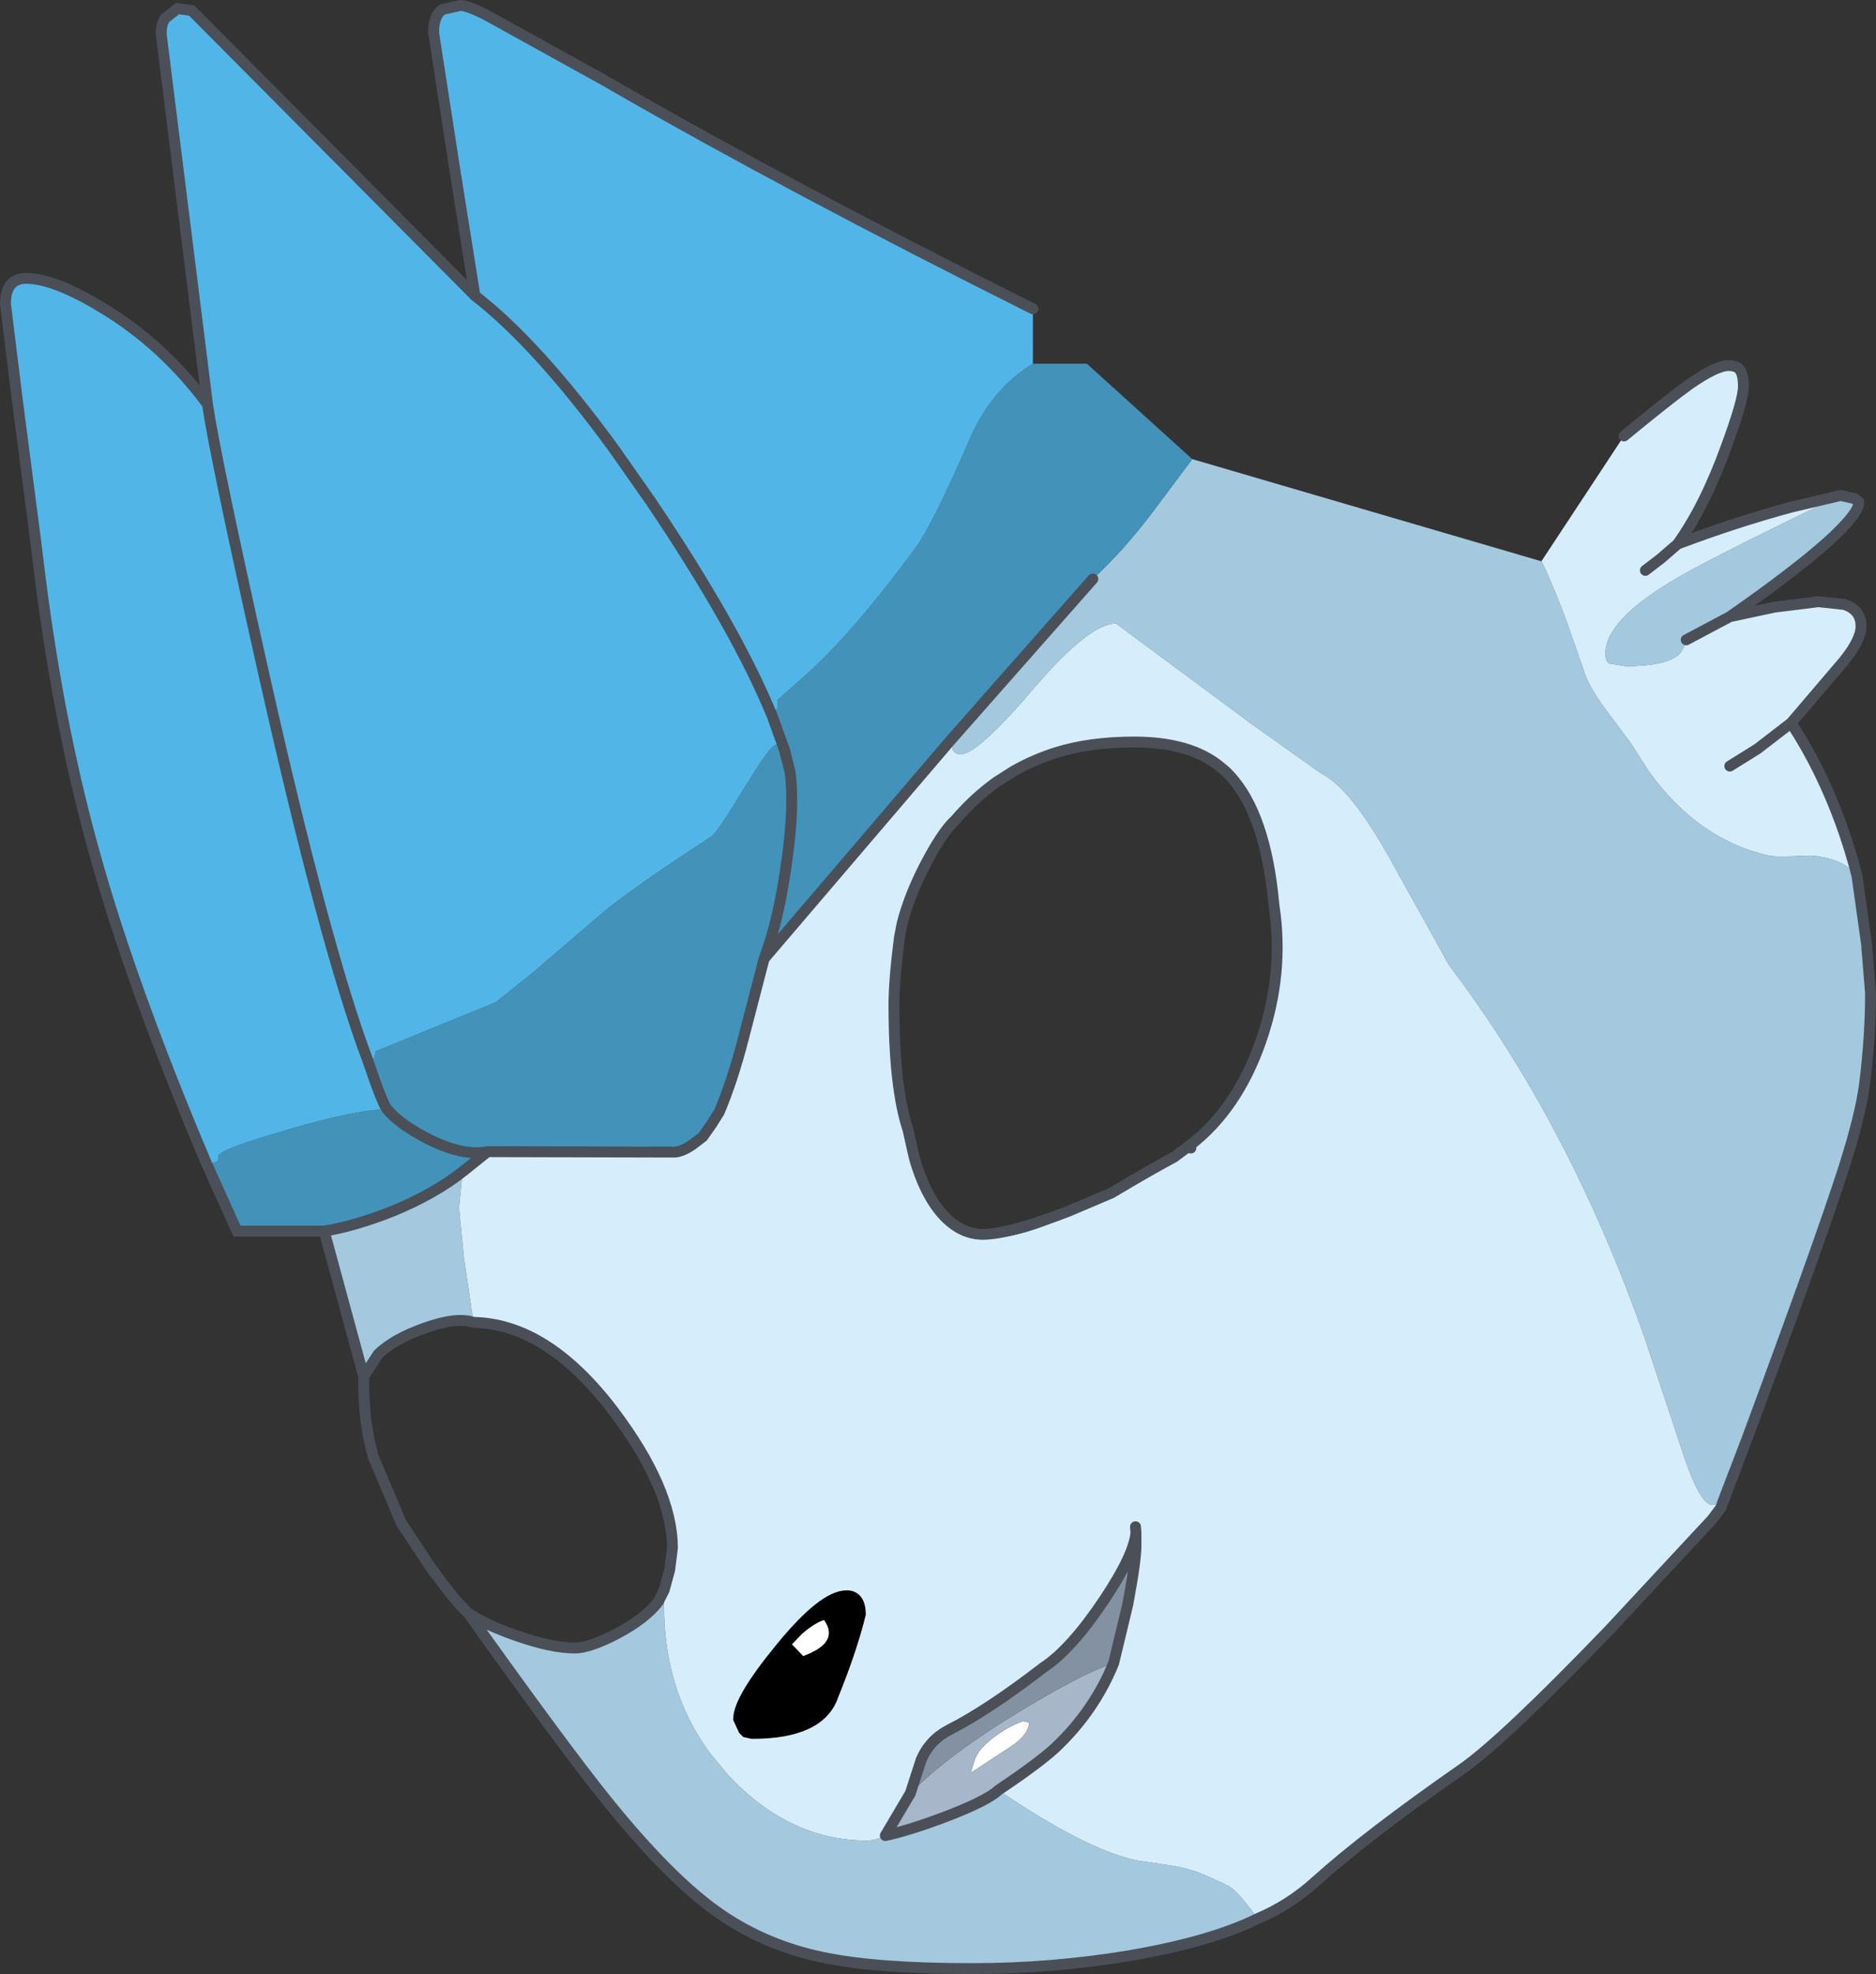 <?xml version="1.0" encoding="UTF-8" standalone="no"?>
<svg xmlns:xlink="http://www.w3.org/1999/xlink" height="217.35px" width="206.6px" xmlns="http://www.w3.org/2000/svg">
  <rect width="100%" height="100%" fill="#333333" stroke="none"/>
  <g transform="matrix(1.0, 0.0, 0.0, 1.0, 113.75, 6.4)">
    <path d="M17.55 44.15 L56.0 55.4 Q56.75 56.75 58.5 61.25 L60.6 67.2 Q61.05 69.0 63.25 71.95 L65.8 75.35 67.85 78.55 Q73.2 86.0 81.0 87.8 81.85 88.0 85.5 87.8 89.1 88.0 90.75 90.0 L91.8 97.45 92.25 102.95 Q92.25 107.7 91.6 112.9 91.15 116.45 89.2 122.5 86.55 130.7 78.65 152.0 L75.95 159.05 75.7 159.15 74.85 159.3 Q73.55 159.3 71.8 154.25 L67.35 140.85 Q59.1 117.35 45.85 99.9 L39.65 88.75 Q35.25 80.7 32.0 78.9 L31.45 78.55 24.2 73.4 9.15 62.25 Q6.2 62.25 0.05 69.45 -4.55 74.85 -6.75 76.2 -7.5 76.65 -7.95 76.65 -8.55 76.65 -8.8 76.2 L-9.1 75.15 6.6 57.35 Q10.05 54.15 13.25 49.9 L17.55 44.15 M88.95 48.15 L90.5 48.5 90.95 48.85 Q91.1 50.0 87.6 53.2 83.85 56.55 76.75 61.5 L71.95 64.05 Q71.6 65.35 71.05 65.75 69.55 66.95 65.3 66.95 L63.45 66.65 Q63.05 66.4 63.05 65.55 63.05 61.45 72.7 56.25 78.1 53.35 88.95 48.15 M24.75 204.85 Q19.6 207.4 10.5 208.95 2.0 210.35 -6.7 210.35 -17.35 210.35 -23.2 209.1 -29.9 207.7 -35.2 203.8 -40.35 200.0 -46.85 191.95 -51.5 186.2 -62.2 171.2 -60.3 172.5 -56.85 173.7 -53.0 175.05 -50.45 175.05 -48.85 175.05 -45.85 173.5 -42.65 171.8 -41.25 169.95 L-40.6 168.65 Q-41.05 179.25 -35.5 186.7 L-33.55 189.05 Q-26.8 196.25 -18.3 196.25 -17.35 196.25 -16.25 195.7 -13.65 195.15 -9.55 193.6 -5.0 191.85 -3.8 190.7 5.7 197.15 11.25 198.4 L15.15 199.0 Q17.25 199.3 19.05 200.1 21.35 201.1 21.85 201.45 22.9 202.25 24.75 204.85 M-73.7 145.15 L-78.05 129.15 Q-74.65 128.6 -70.5 126.95 -65.9 125.05 -62.8 122.6 L-63.2 126.6 -62.65 132.15 -61.6 139.2 Q-63.45 138.55 -67.05 139.85 -70.4 141.05 -72.1 142.7 L-73.7 145.15" fill="#a4c9de" fill-rule="evenodd" stroke="none"/>
    <path d="M56.0 55.4 L64.7 42.2 65.05 41.65 65.1 41.6 Q70.15 37.45 72.25 35.95 75.25 33.85 76.6 33.85 77.45 33.85 77.8 34.25 78.25 34.75 78.25 36.15 78.25 37.65 76.35 42.8 74.0 49.3 71.0 53.5 77.35 51.1 83.45 49.45 L88.95 48.15 Q78.1 53.35 72.7 56.25 63.05 61.45 63.05 65.55 63.05 66.4 63.45 66.65 L65.3 66.95 Q69.55 66.95 71.05 65.75 71.6 65.35 71.95 64.05 L76.75 61.5 81.65 60.45 86.5 59.85 89.35 60.15 Q91.2 60.75 91.2 62.55 91.2 64.05 89.3 66.4 L83.5 73.2 Q85.2 75.8 86.55 78.55 89.2 83.95 90.75 90.0 89.1 88.0 85.5 87.8 81.85 88.0 81.0 87.8 73.2 86.0 67.85 78.55 L65.8 75.35 63.25 71.95 Q61.05 69.0 60.6 67.2 L58.5 61.25 Q56.75 56.75 56.0 55.4 M78.65 152.0 L75.75 159.65 75.7 159.7 74.8 160.9 63.45 173.1 Q51.8 185.2 47.3 188.35 36.75 195.7 31.2 200.7 28.3 203.35 24.75 204.85 22.9 202.25 21.85 201.45 21.35 201.1 19.05 200.1 17.25 199.3 15.15 199.0 L11.25 198.4 Q5.7 197.15 -3.8 190.7 0.6 187.75 2.45 186.05 6.75 182.0 8.9 176.7 L10.45 170.25 Q11.35 165.45 11.35 163.85 L11.35 162.35 Q11.15 164.8 7.85 169.75 4.2 175.2 1.15 177.2 -4.95 181.9 -9.2 184.05 -11.35 185.15 -12.3 187.35 L-13.5 191.05 -16.25 195.7 Q-17.35 196.25 -18.3 196.25 -26.8 196.25 -33.55 189.05 L-35.5 186.7 Q-41.05 179.25 -40.6 168.65 L-40.0 166.45 -39.7 164.05 Q-39.7 157.55 -46.2 148.95 -53.5 139.35 -61.6 139.2 L-62.65 132.15 -63.2 126.6 -62.8 122.6 -60.05 120.4 -39.45 120.45 Q-38.6 120.4 -37.45 119.6 L-36.35 118.75 -35.4 117.4 -34.55 116.05 Q-33.1 112.65 -31.9 108.0 L-29.6 99.15 -9.1 75.15 -8.8 76.2 Q-8.55 76.65 -7.95 76.65 -7.5 76.65 -6.75 76.2 -4.55 74.85 0.05 69.45 6.2 62.25 9.15 62.25 L24.2 73.4 31.45 78.55 32.0 78.9 Q35.25 80.7 39.65 88.75 L45.85 99.9 Q59.1 117.35 67.35 140.85 L71.8 154.25 Q73.55 159.3 74.85 159.3 L75.7 159.15 75.95 159.05 78.65 152.0 M11.3 161.7 L11.35 162.35 11.3 161.7 M-8.55 83.9 L-8.6 84.35 Q-10.7 86.65 -12.7 90.95 L-14.4 95.3 Q-13.65 92.3 -11.9 88.9 -9.95 85.15 -8.55 83.9 -9.95 85.15 -11.9 88.9 -13.65 92.3 -14.4 95.3 L-14.7 96.85 Q-15.3 101.55 -15.3 104.2 -15.3 113.35 -13.75 118.0 L-13.25 120.25 -13.0 121.3 Q-11.9 125.4 -10.3 127.4 -8.3 129.9 -4.75 129.9 -0.45 129.9 7.1 125.85 L8.65 124.95 Q13.1 122.3 15.55 121.0 L17.4 120.0 17.3 119.7 Q22.5 115.7 25.1 108.25 27.7 100.8 26.55 93.3 L26.35 91.9 26.4 91.85 Q25.3 82.45 21.25 78.55 L20.65 78.05 Q17.35 75.3 11.15 75.3 6.3 75.3 2.6 76.45 0.05 77.25 -2.2 78.55 L-4.0 79.7 Q-6.45 81.45 -8.55 83.9 M-20.5 169.3 Q-23.1 169.3 -27.85 175.15 -32.4 180.7 -32.4 182.85 L-31.85 184.05 -31.6 184.3 -30.9 184.45 Q-23.4 184.45 -22.0 180.25 -19.95 175.2 -19.0 171.3 -19.05 169.3 -20.5 169.3 M67.45 56.4 L69.15 55.1 71.0 53.5 69.15 55.1 67.45 56.4 M26.4 91.85 L26.55 93.3 26.4 91.85 M76.75 77.95 L79.8 76.05 83.5 73.2 79.8 76.05 76.75 77.95 M75.95 159.05 L75.75 159.65 75.95 159.05" fill="#d6eefb" fill-rule="evenodd" stroke="none"/>
    <path d="M-73.25 110.35 L-72.5 110.1 -72.4 109.35 -59.15 103.95 -55.1 100.7 -47.4 94.1 Q-45.45 92.45 -40.55 89.1 L-35.5 85.75 Q-34.9 85.5 -31.85 80.45 L-30.65 78.55 Q-28.8 75.6 -28.25 75.6 -27.7 75.6 -27.6 75.95 L-27.35 76.2 -28.7 72.45 -28.1 71.5 -28.1 70.65 -24.4 67.35 Q-19.2 62.5 -12.85 53.8 -11.0 51.25 -7.1 42.25 -4.65 36.45 0.0 33.65 L5.95 33.65 17.55 44.15 13.25 49.9 Q10.05 54.15 6.6 57.35 L-9.1 75.15 -29.6 99.15 -31.9 108.0 Q-33.1 112.65 -34.55 116.05 L-35.4 117.4 -36.35 118.75 -37.45 119.6 Q-38.6 120.4 -39.45 120.45 L-60.05 120.4 -62.8 122.6 Q-65.9 125.05 -70.5 126.95 -74.65 128.6 -78.05 129.15 L-87.65 129.15 -90.95 121.85 -89.75 121.45 -89.65 120.75 -89.2 120.4 Q-87.8 119.65 -82.15 118.0 -74.3 115.7 -71.1 115.75 -71.6 115.25 -73.25 110.35 M-27.35 76.2 L-26.75 78.55 Q-26.25 82.15 -27.05 88.05 -27.95 94.85 -29.6 99.15 -27.95 94.85 -27.05 88.05 -26.25 82.15 -26.75 78.55 L-27.35 76.2 M-60.05 120.4 Q-62.65 120.95 -66.5 119.05 -69.75 117.4 -71.1 115.75 -69.75 117.4 -66.5 119.05 -62.65 120.95 -60.05 120.4" fill="#4392b9" fill-rule="evenodd" stroke="none"/>
    <path d="M-90.9 38.1 L-96.0 -2.65 Q-96.0 -3.8 -95.55 -4.4 L-94.2 -5.45 -92.65 -5.25 -61.45 26.15 Q-54.55 31.5 -46.15 43.0 L-42.05 48.85 Q-32.65 62.8 -28.7 72.45 -32.65 62.8 -42.05 48.85 L-46.15 43.0 Q-54.55 31.5 -61.45 26.15 L-63.7 12.05 -66.0 -2.8 Q-66.0 -4.65 -65.05 -5.35 L-63.05 -5.8 Q-62.25 -5.8 -60.1 -4.7 L-47.1 2.5 -46.15 3.05 Q-26.6 14.3 0.0 27.6 L0.0 33.65 Q-4.65 36.45 -7.1 42.25 -11.0 51.25 -12.85 53.8 -19.2 62.5 -24.4 67.35 L-28.1 70.65 -28.1 71.5 -28.7 72.45 -27.35 76.2 -27.6 75.95 Q-27.7 75.6 -28.25 75.6 -28.8 75.6 -30.65 78.55 L-31.85 80.45 Q-34.9 85.5 -35.5 85.75 L-40.55 89.1 Q-45.45 92.45 -47.4 94.1 L-55.1 100.7 -59.15 103.95 -72.4 109.35 -72.5 110.1 -73.25 110.35 Q-77.95 97.9 -84.8 67.35 -90.05 43.95 -90.9 38.1 -90.05 43.95 -84.8 67.35 -77.95 97.9 -73.25 110.35 -71.6 115.25 -71.1 115.75 -74.3 115.7 -82.15 118.0 -87.8 119.65 -89.2 120.4 L-89.65 120.75 -89.75 121.45 -90.95 121.85 Q-99.2 102.4 -103.3 87.7 -107.2 73.85 -109.3 57.4 L-109.8 53.35 -111.9 37.2 -113.15 27.05 Q-113.15 24.25 -110.85 24.25 -107.8 24.25 -102.45 27.5 -95.75 31.55 -90.9 38.1" fill="#51b6e7" fill-rule="evenodd" stroke="none"/>
    <path d="M-13.0 121.3 Q-11.95 124.85 -10.25 126.95 -8.15 129.5 -5.5 129.5 -2.65 129.5 3.95 126.95 L8.65 124.95 7.1 125.85 Q-0.45 129.9 -4.75 129.9 -8.3 129.9 -10.3 127.4 -11.9 125.4 -13.0 121.3 M15.55 121.0 L17.3 119.7 17.4 120.0 15.55 121.0" fill="#2e798d" fill-rule="evenodd" stroke="none"/>
    <path d="M-25.3 175.95 L-26.55 174.65 -25.45 173.5 Q-24.15 172.35 -23.0 171.95 -21.2 174.45 -25.3 175.95 M-0.4 183.25 Q-0.5 184.65 -2.5 185.95 L-6.85 188.8 -6.4 187.35 Q-6.05 186.25 -4.45 185.0 -2.8 183.7 -1.05 183.1 L-0.4 183.25" fill="#ffffff" fill-rule="evenodd" stroke="none"/>
    <path d="M-25.3 175.95 Q-21.2 174.45 -23.0 171.95 -24.15 172.35 -25.45 173.5 L-26.55 174.65 -25.3 175.95 M-20.5 169.3 Q-19.05 169.3 -19.0 171.3 -19.95 175.2 -22.0 180.25 -23.4 184.45 -30.9 184.45 L-31.6 184.3 -31.85 184.05 -32.4 182.85 Q-32.4 180.7 -27.85 175.15 -23.1 169.3 -20.5 169.3" fill="#000000" fill-rule="evenodd" stroke="none"/>
    <path d="M-16.25 195.7 L-13.5 191.05 Q-9.2 186.7 -1.3 181.95 5.35 177.9 8.9 176.7 6.75 182.0 2.45 186.05 0.6 187.75 -3.8 190.7 -5.0 191.85 -9.55 193.6 -13.65 195.15 -16.25 195.7 M-0.4 183.25 L-1.05 183.1 Q-2.8 183.7 -4.45 185.0 -6.05 186.25 -6.4 187.35 L-6.85 188.8 -2.5 185.95 Q-0.5 184.65 -0.4 183.25" fill="#a8b6c9" fill-rule="evenodd" stroke="none"/>
    <path d="M-13.5 191.05 L-12.3 187.35 Q-11.35 185.15 -9.2 184.05 -4.95 181.9 1.15 177.2 4.2 175.2 7.85 169.75 11.15 164.8 11.35 162.35 L11.35 163.85 Q11.35 165.45 10.45 170.25 L8.9 176.7 Q5.35 177.9 -1.3 181.95 -9.2 186.7 -13.5 191.05" fill="#8491a2" fill-rule="evenodd" stroke="none"/>
    <path d="M-61.45 26.15 L-92.65 -5.25 -94.2 -5.45 -95.55 -4.4 Q-96.0 -3.8 -96.0 -2.65 L-90.9 38.1 Q-90.05 43.95 -84.8 67.35 -77.95 97.9 -73.25 110.35 -71.6 115.25 -71.1 115.75 -69.75 117.4 -66.5 119.05 -62.65 120.95 -60.05 120.4 L-62.8 122.6 Q-65.9 125.05 -70.5 126.95 -74.65 128.6 -78.05 129.15 L-87.65 129.15 -90.95 121.85 Q-99.2 102.4 -103.3 87.7 -107.2 73.85 -109.3 57.4 L-109.8 53.35 -111.9 37.2 -113.15 27.05 Q-113.15 24.25 -110.85 24.25 -107.8 24.25 -102.45 27.5 -95.75 31.55 -90.9 38.1 M-27.35 76.2 L-28.7 72.45 Q-32.65 62.8 -42.05 48.85 L-46.15 43.0 Q-54.55 31.5 -61.45 26.15 L-63.7 12.05 -66.0 -2.8 Q-66.0 -4.65 -65.05 -5.35 L-63.05 -5.8 Q-62.25 -5.8 -60.1 -4.7 L-47.1 2.5 -46.15 3.05 Q-26.6 14.3 0.0 27.6 M65.1 41.6 Q70.15 37.45 72.25 35.95 75.25 33.85 76.6 33.85 77.45 33.85 77.8 34.25 78.25 34.75 78.25 36.15 78.25 37.65 76.35 42.8 74.0 49.3 71.0 53.5 77.35 51.1 83.45 49.45 L88.95 48.15 90.5 48.5 90.95 48.85 Q91.1 50.0 87.6 53.2 83.85 56.55 76.75 61.5 L81.65 60.45 86.5 59.85 89.35 60.15 Q91.2 60.75 91.2 62.55 91.2 64.05 89.3 66.4 L83.5 73.2 Q85.2 75.8 86.55 78.55 89.2 83.95 90.75 90.0 L91.8 97.45 92.25 102.95 Q92.25 107.7 91.6 112.9 91.15 116.45 89.2 122.5 86.55 130.7 78.65 152.0 L75.75 159.65 75.7 159.7 74.8 160.9 63.45 173.1 Q51.8 185.2 47.3 188.35 36.75 195.7 31.2 200.7 28.3 203.35 24.75 204.85 19.6 207.4 10.5 208.95 2.0 210.35 -6.7 210.35 -17.35 210.35 -23.2 209.1 -29.9 207.7 -35.2 203.8 -40.35 200.0 -46.85 191.95 -51.5 186.2 -62.2 171.2 -63.6 169.95 -66.4 166.05 L-69.55 161.3 -72.6 154.1 Q-73.75 150.35 -73.7 145.15 L-78.05 129.15 M-29.6 99.15 Q-27.95 94.85 -27.05 88.05 -26.25 82.15 -26.75 78.55 L-27.35 76.2 M-9.1 75.15 L-29.6 99.15 -31.9 108.0 Q-33.1 112.65 -34.55 116.05 L-35.4 117.4 -36.35 118.75 -37.45 119.6 Q-38.6 120.4 -39.45 120.45 L-60.05 120.4 M-61.6 139.2 Q-53.5 139.35 -46.2 148.95 -39.7 157.55 -39.7 164.05 L-40.0 166.45 -40.6 168.65 -41.25 169.95 Q-42.65 171.8 -45.85 173.5 -48.85 175.05 -50.45 175.05 -53.0 175.05 -56.85 173.7 -60.3 172.5 -62.2 171.2 M-16.25 195.7 L-13.5 191.05 -12.3 187.35 Q-11.35 185.15 -9.2 184.05 -4.95 181.9 1.15 177.2 4.2 175.2 7.85 169.75 11.15 164.8 11.35 162.35 L11.3 161.7 M-8.55 83.9 Q-9.95 85.15 -11.9 88.9 -13.65 92.3 -14.4 95.3 L-14.7 96.85 Q-15.3 101.55 -15.3 104.2 -15.3 113.35 -13.75 118.0 L-13.25 120.25 -13.0 121.3 Q-11.95 124.85 -10.25 126.95 -8.15 129.5 -5.5 129.5 -2.65 129.5 3.95 126.95 L8.65 124.95 Q13.1 122.3 15.55 121.0 L17.3 119.7 Q22.5 115.7 25.1 108.25 27.7 100.8 26.55 93.3 L26.4 91.85 Q25.3 82.45 21.25 78.55 L20.65 78.05 Q17.35 75.3 11.15 75.3 6.3 75.3 2.6 76.45 0.05 77.25 -2.2 78.55 L-4.0 79.7 Q-6.45 81.45 -8.55 83.9 M-61.6 139.2 Q-63.45 138.55 -67.05 139.85 -70.4 141.05 -72.1 142.7 L-73.7 145.15 M-16.25 195.7 Q-13.65 195.15 -9.55 193.6 -5.0 191.85 -3.8 190.7 0.6 187.75 2.45 186.05 6.75 182.0 8.9 176.7 L10.45 170.25 Q11.35 165.45 11.35 163.85 L11.35 162.35 M71.0 53.5 L69.15 55.1 67.45 56.4 M71.95 64.05 L76.75 61.5 M83.5 73.2 L79.8 76.05 76.75 77.95 M17.3 119.7 L17.4 120.0 M75.95 159.05 L78.65 152.0 M75.75 159.65 L75.95 159.05 M-9.1 75.15 L6.6 57.35" fill="none" stroke="#4a4f58" stroke-linecap="round" stroke-linejoin="miter-clip" stroke-miterlimit="3.0" stroke-width="1.2"/>
    <path d="M-20.5 169.3 Q-19.05 169.3 -19.0 171.3 -19.95 175.2 -22.0 180.25 -23.4 184.45 -30.9 184.45 L-31.6 184.3 -31.85 184.05 -32.4 182.85 Q-32.4 180.7 -27.85 175.15 -23.1 169.3 -20.5 169.3" fill="none" stroke="#000000" stroke-linecap="round" stroke-linejoin="miter-clip" stroke-miterlimit="3.0" stroke-width="1.2"/>
  </g>
</svg>

